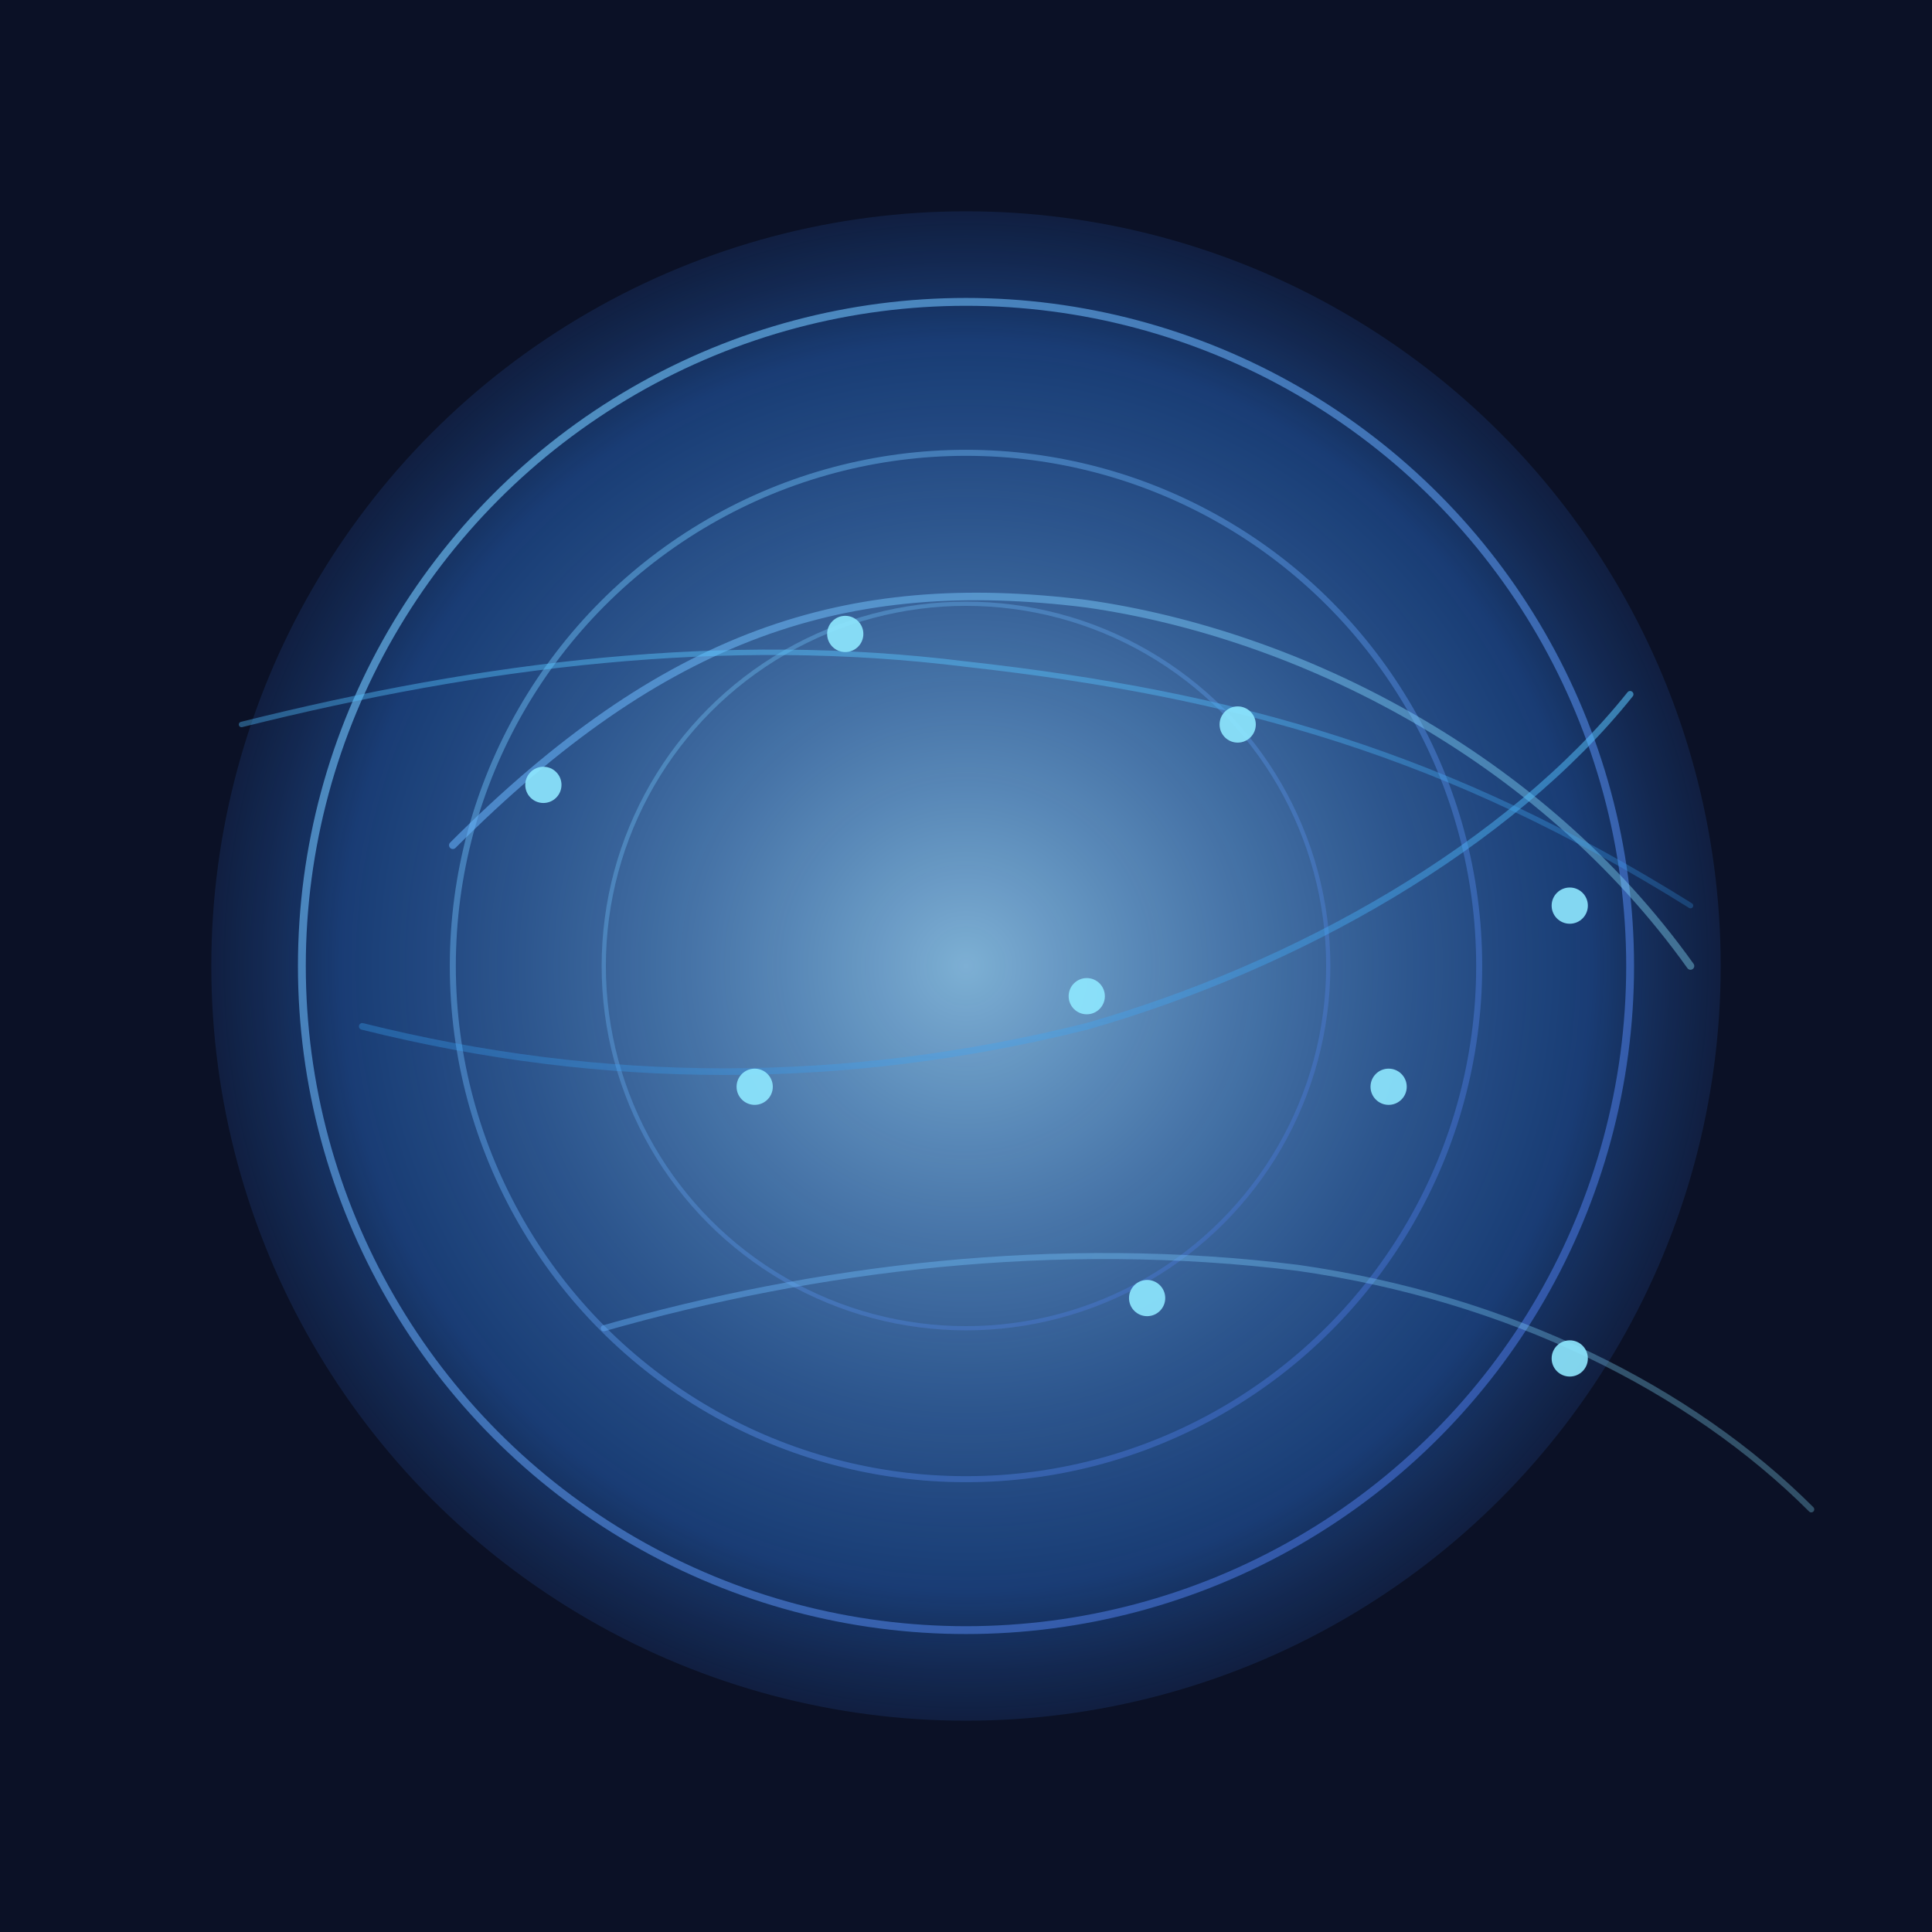 <svg xmlns="http://www.w3.org/2000/svg" viewBox="0 0 640 640">
  <defs>
    <radialGradient id="glow" cx="50%" cy="50%" r="60%">
      <stop offset="0%" stop-color="#9ad7ff" stop-opacity="0.8"/>
      <stop offset="70%" stop-color="#2e7de9" stop-opacity="0.4"/>
      <stop offset="100%" stop-color="#1a2a5f" stop-opacity="0"/>
    </radialGradient>
    <linearGradient id="stroke" x1="0%" y1="0%" x2="100%" y2="100%">
      <stop offset="0%" stop-color="#7ad8ff" stop-opacity="0.9"/>
      <stop offset="100%" stop-color="#4f78ff" stop-opacity="0.6"/>
    </linearGradient>
    <linearGradient id="orbit" x1="0%" y1="0%" x2="100%" y2="0%">
      <stop offset="0%" stop-color="#68b5ff" stop-opacity="0.85"/>
      <stop offset="100%" stop-color="#8ae3ff" stop-opacity="0.6"/>
    </linearGradient>
    <linearGradient id="orbit2" x1="0%" y1="0%" x2="0%" y2="100%">
      <stop offset="0%" stop-color="#5bc8ff" stop-opacity="0.85"/>
      <stop offset="100%" stop-color="#35a0f7" stop-opacity="0.45"/>
    </linearGradient>
  </defs>
  <rect width="640" height="640" fill="#0b1126"/>
  <circle cx="320" cy="320" r="250" fill="url(#glow)"/>
  <circle cx="320" cy="320" r="220" fill="none" stroke="url(#stroke)" stroke-width="2.6" stroke-opacity="0.7"/>
  <circle cx="320" cy="320" r="170" fill="none" stroke="url(#stroke)" stroke-width="2" stroke-opacity="0.5"/>
  <circle cx="320" cy="320" r="120" fill="none" stroke="url(#stroke)" stroke-width="1.4" stroke-opacity="0.4"/>
  <g stroke-linecap="round" stroke-linejoin="round" fill="none">
    <path d="M150 280C220 210 280 190 360 200C430 210 510 250 560 320" stroke="url(#orbit)" stroke-width="2.5" stroke-opacity="0.65"/>
    <path d="M120 340C200 360 280 360 360 340C430 320 500 280 540 230" stroke="url(#orbit2)" stroke-width="2.2" stroke-opacity="0.65"/>
    <path d="M200 440C270 420 350 410 430 420C500 430 560 460 600 500" stroke="url(#orbit)" stroke-width="2" stroke-opacity="0.5"/>
    <path d="M80 240C160 220 240 210 320 220C410 230 480 250 560 300" stroke="url(#orbit2)" stroke-width="1.8" stroke-opacity="0.55"/>
  </g>
  <g fill="#8ee8ff" fill-opacity="0.9">
    <circle cx="180" cy="260" r="6"/>
    <circle cx="280" cy="210" r="6"/>
    <circle cx="410" cy="240" r="6"/>
    <circle cx="520" cy="300" r="6"/>
    <circle cx="250" cy="360" r="6"/>
    <circle cx="360" cy="330" r="6"/>
    <circle cx="460" cy="360" r="6"/>
    <circle cx="380" cy="430" r="6"/>
    <circle cx="520" cy="450" r="6"/>
  </g>
</svg>
